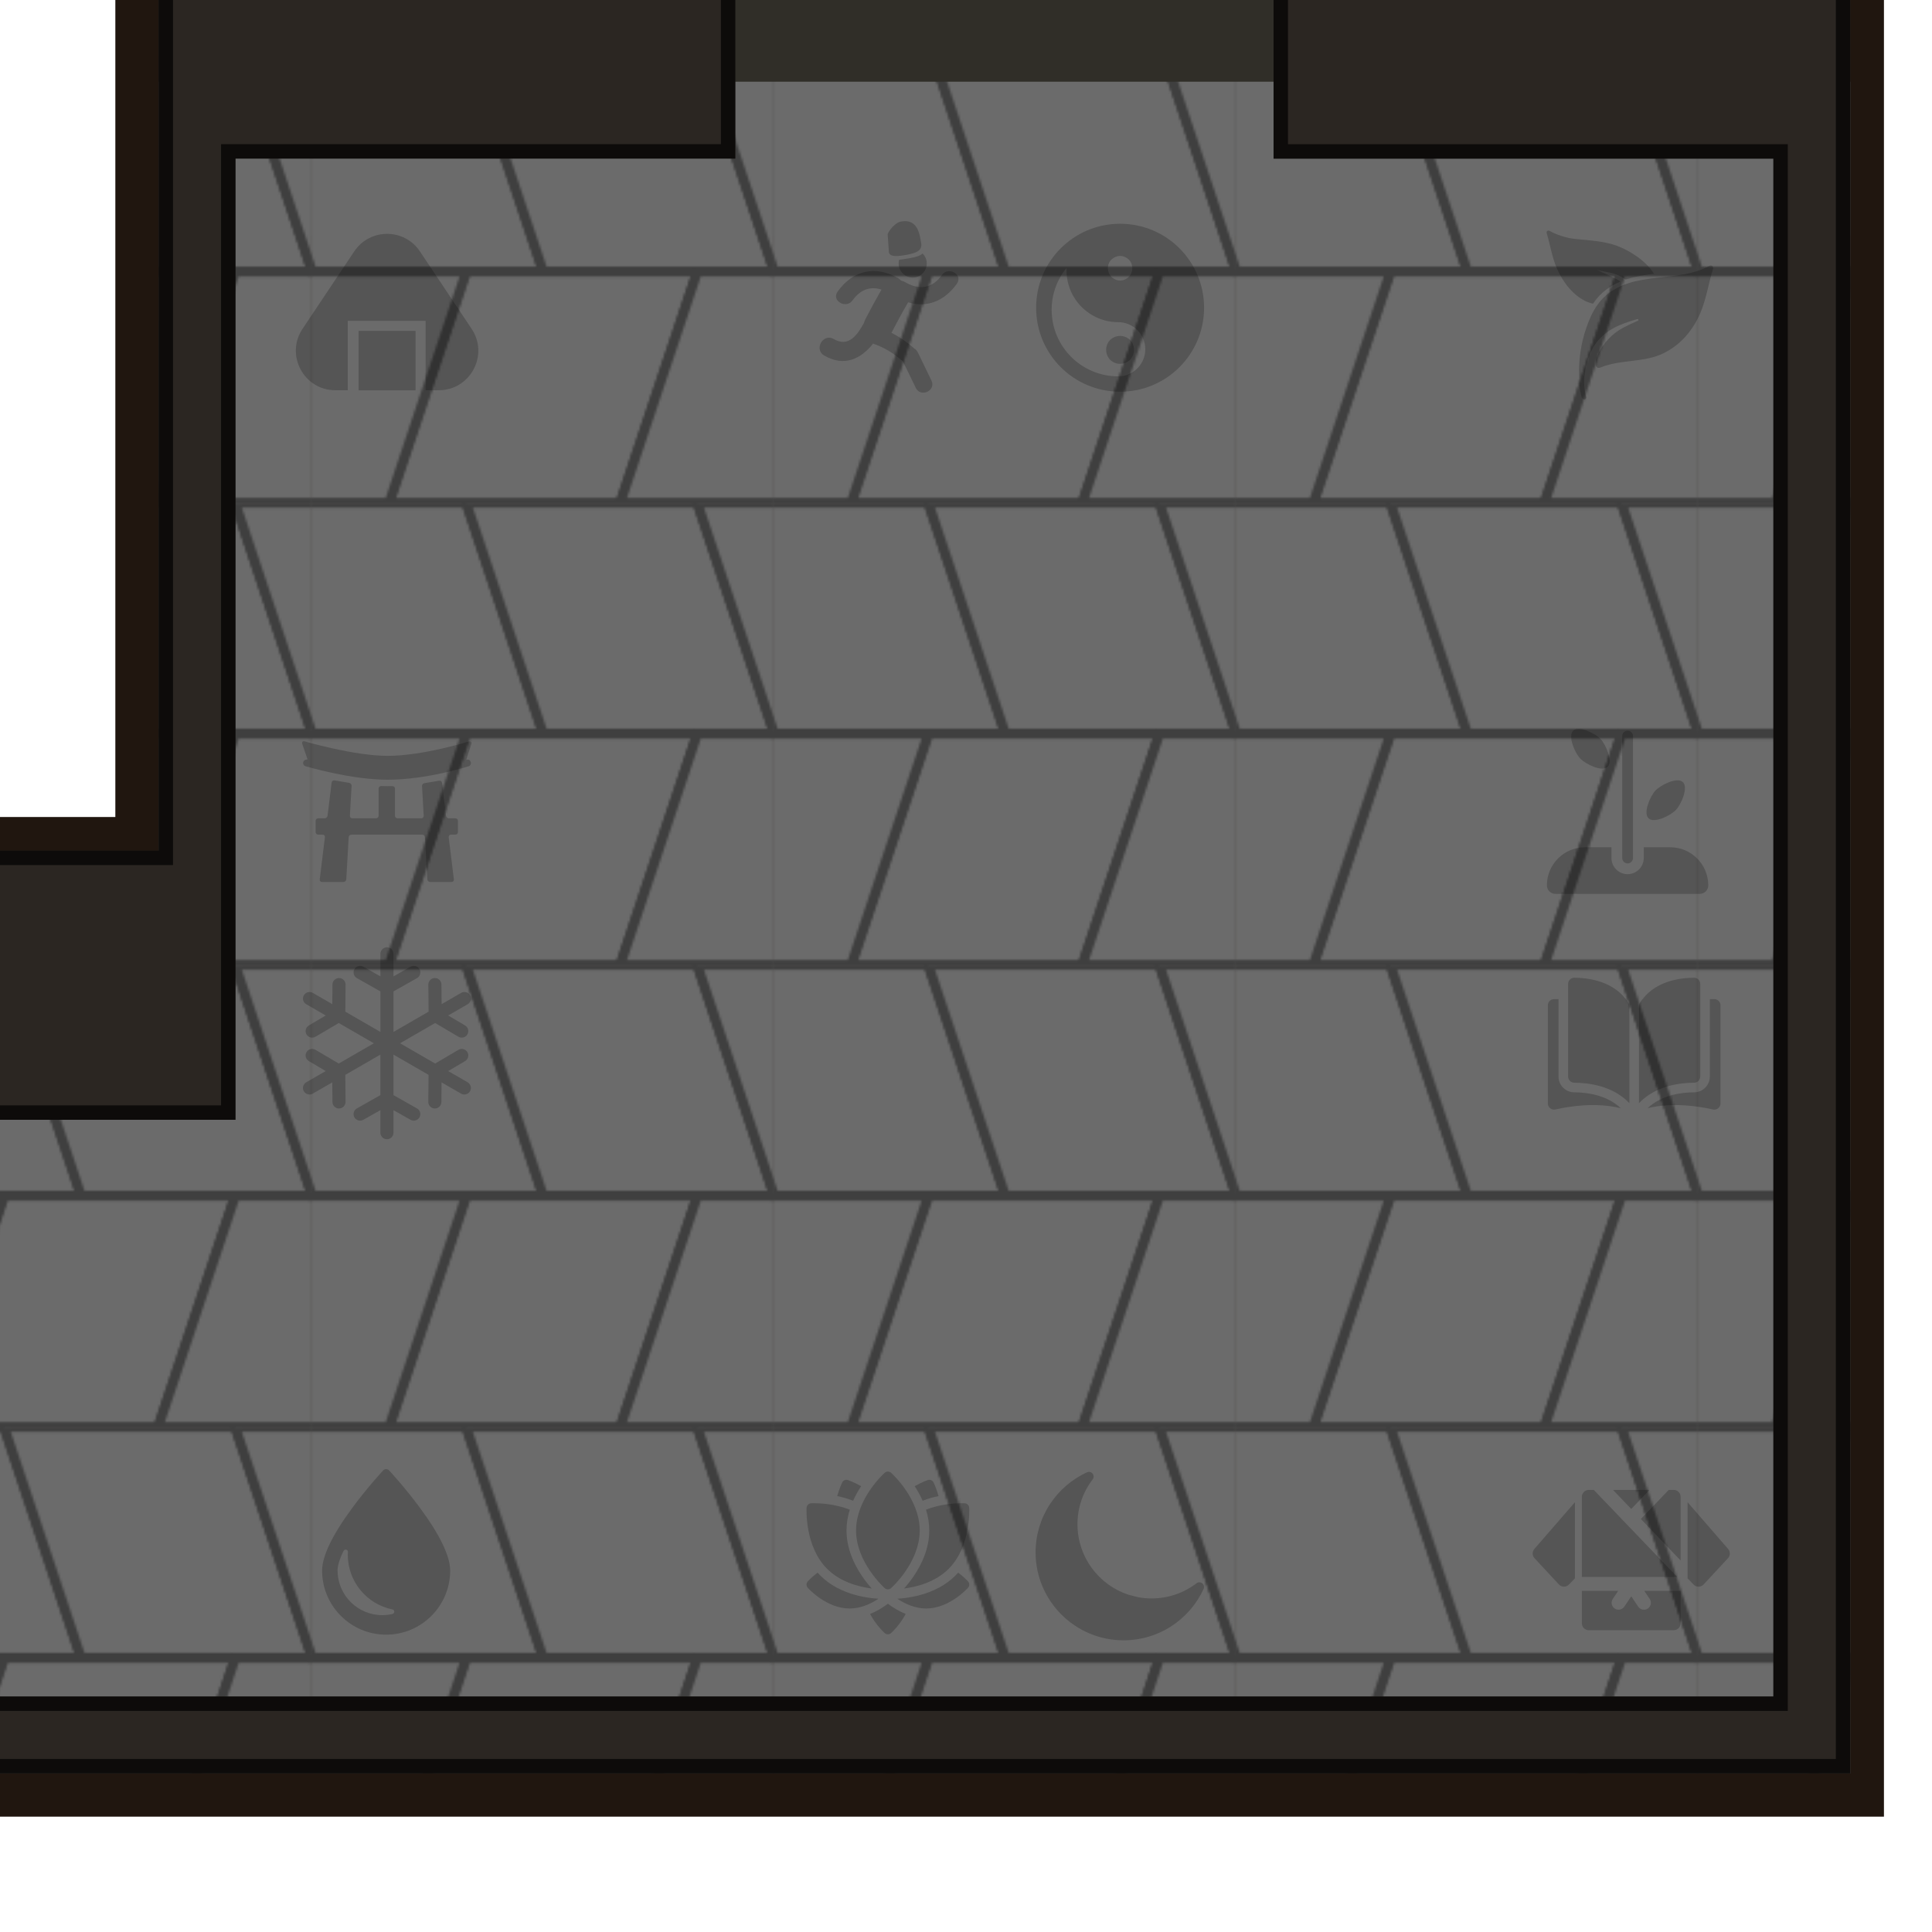 <?xml version="1.0" encoding="UTF-8" standalone="no"?>
<svg
   xmlns:dc="http://purl.org/dc/elements/1.1/"
   xmlns:cc="http://creativecommons.org/ns#"
   xmlns:rdf="http://www.w3.org/1999/02/22-rdf-syntax-ns#"
   xmlns:svg="http://www.w3.org/2000/svg"
   xmlns="http://www.w3.org/2000/svg"
   xmlns:xlink="http://www.w3.org/1999/xlink"
   xmlns:sodipodi="http://sodipodi.sourceforge.net/DTD/sodipodi-0.dtd"
   xmlns:inkscape="http://www.inkscape.org/namespaces/inkscape"
   width="804"
   height="804"
   viewBox="0 0 212.725 212.725"
   version="1.1"
   id="svg61"
   sodipodi:docname="map-bunker-chrys-compartment-floor-01b.svg"
   inkscape:version="0.92.2 (5c3e80d, 2017-08-06)">
  <sodipodi:namedview
     pagecolor="#ffffff"
     bordercolor="#666666"
     borderopacity="1"
     objecttolerance="10"
     gridtolerance="10"
     guidetolerance="10"
     inkscape:pageopacity="0"
     inkscape:pageshadow="2"
     inkscape:window-width="1920"
     inkscape:window-height="1017"
     id="namedview63"
     showgrid="true"
     inkscape:zoom="0.88749863"
     inkscape:cx="235.65419"
     inkscape:cy="451.4999"
     inkscape:window-x="1912"
     inkscape:window-y="-8"
     inkscape:window-maximized="1"
     inkscape:current-layer="svg61"
     inkscape:object-paths="true"
     inkscape:snap-intersection-paths="true"
     inkscape:snap-smooth-nodes="true"
     inkscape:snap-midpoints="true"
     fit-margin-top="2"
     fit-margin-left="2"
     fit-margin-right="2"
     fit-margin-bottom="2"
     inkscape:showpageshadow="false"
     inkscape:snap-nodes="true"
     inkscape:snap-others="true"
     showguides="false">
    <inkscape:grid
       type="xygrid"
       id="grid843"
       empspacing="8"
       spacingy="0.529"
       spacingx="0.529"
       originx="0"
       originy="0" />
  </sodipodi:namedview>
  <defs
     id="defs27">
    <pattern
       inkscape:collect="always"
       xlink:href="#pattern1829"
       id="pattern1835"
       patternTransform="matrix(0.187,-0.187,0.187,0.187,-245.533,-77.258)" />
    <pattern
       inkscape:collect="always"
       xlink:href="#pattern1825"
       id="pattern1829"
       patternTransform="matrix(0.707,-0.707,0.707,0.707,-928,-292)" />
    <pattern
       inkscape:collect="always"
       xlink:href="#pattern1657"
       id="pattern1825"
       patternTransform="matrix(0.187,-0.187,0.187,0.187,-245.533,-77.258)" />
    <clipPath
       id="f">
      <path
         d="m -45.534,209.35 29.33,16.933 v 33.867 l -29.33,16.933 -29.33,-16.933 v -33.867 z"
         id="path2"
         inkscape:connector-curvature="0"
         style="fill-opacity:0.506;stroke:#ffffff;stroke-width:2.117;stroke-opacity:0.502" />
    </clipPath>
    <clipPath
       id="e">
      <path
         d="m -22.25,168.075 v -9.525 h -46.568 v 9.525 z"
         clip-path="url(#clipPath6865)"
         id="path5"
         inkscape:connector-curvature="0"
         style="fill:#a3977d;stroke-width:2.081" />
    </clipPath>
    <clipPath
       id="d">
      <path
         clip-path="url(#clipPath6865)"
         d="m 402.14,158.55 h 9.526 v -42.334 h -9.525 z"
         id="path8"
         inkscape:connector-curvature="0"
         style="fill:#a3977d;stroke-width:1.984" />
    </clipPath>
    <filter
       id="b"
       x="-0.023"
       width="1.047"
       y="-0.025"
       height="1.049"
       style="color-interpolation-filters:sRGB">
      <feGaussianBlur
         stdDeviation="1.651"
         id="feGaussianBlur11" />
    </filter>
    <pattern
       xlink:href="#a"
       id="c"
       patternTransform="matrix(0.066,0,0,0.066,465.666,46.567)" />
    <pattern
       patternUnits="userSpaceOnUse"
       width="128"
       height="128"
       patternTransform="matrix(.265 0 0 .265 0 -38.1)"
       id="a">
      <path
         fill="none"
         stroke-width="3.78"
         d="M0 0h128v128H0z"
         id="path15" />
      <path
         fill="none"
         stroke-width="3.78"
         d="M0 0h128v128H0z"
         id="path17" />
      <path
         d="M0 0h128v128H0z"
         fill="#2e2d2a"
         stroke-width="15.118"
         stroke-miterlimit="10"
         id="path19" />
      <path
         d="M60 128V68H0v-8h60V0h8v60h60v8H68v60z"
         fill="#6f6f6f"
         fill-opacity=".303"
         stroke-width="1.414"
         id="path21" />
    </pattern>
    <clipPath
       id="c-2">
      <path
         style="fill:#a3977d;stroke-width:5.144"
         inkscape:connector-curvature="0"
         d="m -70.934,202.47 h 50.8 v -60.854 h -8.467 v 48.155 l -4.233,4.233 h -25.4 l -4.234,-4.233 v -48.155 h -8.466 z"
         id="path8-6" />
    </clipPath>
    <clipPath
       id="g-9">
      <path
         d="m -22.25,168.075 v -9.525 h -46.568 v 9.525 z"
         clip-path="url(#clipPath6865)"
         id="path5-4"
         inkscape:connector-curvature="0"
         style="fill:#a3977d;stroke-width:2.081" />
    </clipPath>
    <clipPath
       id="clipPath1171">
      <path
         d="m -22.25,168.075 v -9.525 h -46.568 v 9.525 z"
         clip-path="url(#clipPath6865)"
         id="path1169"
         inkscape:connector-curvature="0"
         style="fill:#a3977d;stroke-width:2.081" />
    </clipPath>
    <clipPath
       id="clipPath1175">
      <path
         d="m -22.25,168.075 v -9.525 h -46.568 v 9.525 z"
         clip-path="url(#clipPath6865)"
         id="path1173"
         inkscape:connector-curvature="0"
         style="fill:#a3977d;stroke-width:2.081" />
    </clipPath>
    <clipPath
       id="clipPath1179">
      <path
         d="m -22.25,168.075 v -9.525 h -46.568 v 9.525 z"
         clip-path="url(#clipPath6865)"
         id="path1177"
         inkscape:connector-curvature="0"
         style="fill:#a3977d;stroke-width:2.081" />
    </clipPath>
    <clipPath
       id="clipPath1183">
      <path
         d="m -22.25,168.075 v -9.525 h -46.568 v 9.525 z"
         clip-path="url(#clipPath6865)"
         id="path1181"
         inkscape:connector-curvature="0"
         style="fill:#a3977d;stroke-width:2.081" />
    </clipPath>
    <clipPath
       id="clipPath1187">
      <path
         d="m -22.25,168.075 v -9.525 h -46.568 v 9.525 z"
         clip-path="url(#clipPath6865)"
         id="path1185"
         inkscape:connector-curvature="0"
         style="fill:#a3977d;stroke-width:2.081" />
    </clipPath>
    <clipPath
       clipPathUnits="userSpaceOnUse"
       id="clipPath3056">
      <path
         style="fill:#743500;fill-opacity:1;stroke:none;stroke-width:1.497;stroke-linecap:round;stroke-linejoin:miter;stroke-miterlimit:4;stroke-dasharray:none;stroke-opacity:1"
         d="m -16.933,160.867 h -29.633 v -16.933 l 27.517,-1e-5 c 1.058,0 2.117,1.058 2.117,2.117 z"
         id="path3058"
         inkscape:connector-curvature="0"
         sodipodi:nodetypes="cccccc" />
    </clipPath>
    <clipPath
       clipPathUnits="userSpaceOnUse"
       id="clipPath848">
      <path
         style="fill:#743500;fill-opacity:1;stroke:none;stroke-width:1.497;stroke-linecap:round;stroke-linejoin:miter;stroke-miterlimit:4;stroke-dasharray:none;stroke-opacity:1"
         d="m -16.933,160.867 h -29.633 v -16.933 l 27.517,-1e-5 c 1.058,0 2.117,1.058 2.117,2.117 z"
         id="path846"
         inkscape:connector-curvature="0"
         sodipodi:nodetypes="cccccc" />
    </clipPath>
    <pattern
       patternUnits="userSpaceOnUse"
       width="64"
       height="64"
       patternTransform="matrix(0.265,0,0,0.265,-110.067,143.933)"
       id="pattern3032">
      <rect
         y="0"
         x="0"
         height="64"
         width="64"
         id="rect2240-1"
         style="fill:#4d2d13;fill-opacity:1;stroke:none;stroke-width:4;stroke-linecap:round;stroke-linejoin:miter;stroke-miterlimit:4;stroke-dasharray:none;stroke-opacity:1" />
      <circle
         r="9.057"
         cy="32"
         cx="32"
         id="path2238-8"
         style="fill:#743500;fill-opacity:1;stroke:#191919;stroke-width:4;stroke-linecap:round;stroke-linejoin:miter;stroke-miterlimit:4;stroke-dasharray:none;stroke-opacity:1" />
    </pattern>
    <clipPath
       clipPathUnits="userSpaceOnUse"
       id="clipPath1607">
      <path
         sodipodi:nodetypes="ccccccccc"
         inkscape:connector-curvature="0"
         id="path1609"
         d="m 71.967,-2.2842696e-4 c 2.117,0 4.233,2.117 4.233,4.233 l -5e-6,19.05 c 0,1.058 -1.058,2.117 -2.117,2.117 H 2.117 C 1.058,25.4 0,24.341 0,23.283 L 2.6601041e-7,4.233 C 2.6601041e-7,2.116 2.117,-2.2842696e-4 4.233,-2.2842696e-4 Z"
         clip-path="none"
         style="fill:#27282b;fill-opacity:1;stroke:none;stroke-width:3.573;stroke-linecap:round;stroke-linejoin:miter;stroke-miterlimit:4;stroke-dasharray:none;stroke-opacity:1" />
    </clipPath>
    <clipPath
       clipPathUnits="userSpaceOnUse"
       id="clipPath3081">
      <path
         style="fill:#92939b;fill-opacity:1;stroke:none;stroke-width:2;stroke-linecap:round;stroke-linejoin:miter;stroke-miterlimit:4;stroke-dasharray:none;stroke-opacity:1"
         d="m 218.017,16.933 h 1.058 c 1.058,0 1.058,1.058 1.058,1.058 v 65.617 c 0,0 0,1.058 -1.058,1.058 h -1.058 c -1.058,0 -1.058,-1.058 -1.058,-1.058 V 17.992 c 0,0 0,-1.058 1.058,-1.058 z"
         id="path3083"
         inkscape:connector-curvature="0"
         sodipodi:nodetypes="ccccccccc" />
    </clipPath>
    <clipPath
       clipPathUnits="userSpaceOnUse"
       id="clipPath2663">
      <rect
         style="fill:#0065b7;fill-opacity:1;stroke:none;stroke-width:6.632;stroke-linecap:round;stroke-linejoin:miter;stroke-miterlimit:4;stroke-dasharray:none;stroke-opacity:1"
         id="rect2665"
         width="12.7"
         height="21.167"
         x="2.116"
         y="5.292"
         rx="1.058"
         ry="1.058" />
    </clipPath>
    <clipPath
       clipPathUnits="userSpaceOnUse"
       id="clipPath2622">
      <rect
         style="fill:#003764;fill-opacity:1;stroke-width:4.017"
         id="rect2624"
         ry="2.54"
         rx="2.54"
         y="3.175"
         x="1.9834799e-007"
         height="25.401"
         width="57.15" />
    </clipPath>
    <clipPath
       id="a-0">
      <rect
         style="fill:#6f6655;stroke-width:1.728"
         ry="2.117"
         rx="2.117"
         y="264.984"
         x="6.35"
         height="10.583"
         width="25.4"
         id="rect2" />
    </clipPath>
    <clipPath
       id="a-4">
      <path
         style="fill:#ffffff;stroke-width:12.144"
         inkscape:connector-curvature="0"
         d="m 32.808,274.775 h 16.933 v 8.467 H 32.808 Z"
         id="path2-6" />
    </clipPath>
    <clipPath
       id="b-4">
      <path
         style="fill:#424242;stroke-width:3.772"
         inkscape:connector-curvature="0"
         d="m 16.933,264.192 c 4.586,0 12.7,2.116 12.7,5.291 v 3.175 c 0,1.059 -0.944,2.117 -2.116,2.117 H 6.35 c -1.17,-0.073 -2.117,-1.058 -2.117,-2.117 v -3.175 c 0,-3.175 8.114,-5.291 12.7,-5.291 z"
         id="path11" />
    </clipPath>
    <clipPath
       id="c-8">
      <path
         style="fill:#939393;stroke-width:2.96"
         inkscape:connector-curvature="0"
         d="m 52.917,283.242 c 0,5.261 -3.83,12.166 -8.625,12.166 -4.795,0 -8.625,-6.905 -8.625,-12.166 0,-5.262 3.861,-9.518 8.625,-9.518 4.763,0 8.625,4.256 8.625,9.518 z"
         id="path5-2" />
    </clipPath>
    <clipPath
       id="d-0">
      <path
         style="fill:#939393;stroke-width:2.96"
         inkscape:connector-curvature="0"
         d="m 61.383,253.608 c 0,5.262 -3.83,12.167 -8.625,12.167 -4.794,0 -8.624,-6.905 -8.624,-12.167 0,-5.261 3.861,-9.517 8.624,-9.517 4.764,0 8.625,4.256 8.625,9.517 z"
         id="path8-2" />
    </clipPath>
    <clipPath
       id="c-26">
      <path
         style="fill:#8e8380;stroke-width:3.086"
         inkscape:connector-curvature="0"
         d="m -10.503,154.7 h 7.409 l 2.116,2.117 V 180.1 c 0,2.117 -2.116,4.234 -4.233,4.234 h -5.292 z"
         clip-path="url(#a)"
         id="path5-9" />
    </clipPath>
    <clipPath
       id="d-3">
      <path
         style="fill:#756b68;stroke-width:2.117"
         inkscape:connector-curvature="0"
         clip-path="url(#b)"
         d="m -0.998,158.934 h 50.8 c 2.116,0 4.233,2.116 4.233,4.233 v 2.117 H -5.21 v -2.117 c 0,-2.117 2.096,-4.233 4.213,-4.233 z"
         id="path20-6" />
    </clipPath>
    <clipPath
       id="e-8">
      <path
         style="fill:#ada5a3;stroke-width:2.117"
         inkscape:connector-curvature="0"
         d="m 49.802,175.867 h -50.8 c -2.117,0 -4.234,-2.117 -4.234,-4.233 v -2.117 h 59.267 v 2.117 c 0,2.116 -2.117,4.233 -4.233,4.233 z"
         id="path17-5" />
    </clipPath>
    <clipPath
       id="f-3">
      <path
         style="fill:#8e8380;stroke-width:1.207"
         inkscape:connector-curvature="0"
         d="m 54.056,170.84 v -6.88 H -5.211 v 6.88 z"
         id="path14" />
    </clipPath>
    <clipPath
       id="g">
      <circle
         style="fill:#8e8380;stroke-width:0.873"
         r="2.117"
         cy="-1.139"
         cx="152.584"
         id="ellipse8" />
    </clipPath>
    <clipPath
       clipPathUnits="userSpaceOnUse"
       id="clipPath2135-42">
      <path
         style="fill:#1b1e25;stroke-width:2.226"
         d="M 101.6,-0.002 V 67.733 h 59.266 l 10e-4,262.467 H 114.302 v 33.864 l 46.565,0.003 5.3e-4,143.933 H 8.467 v 0 l 3.31e-5,-143.931 46.567,-0.003 V 330.2 H 8.453 L 8.465,67.733 H 67.732 V -1.85e-4 H 59.267 V 59.267 H 0 L -4.6699999e-5,516.467 H 169.334 l -0.002,-457.199 -59.265,-0.003 V -0.002 Z"
         id="path2137-3"
         inkscape:connector-curvature="0"
         sodipodi:nodetypes="cccccccccccccccccccccccccc" />
    </clipPath>
    <clipPath
       id="g-9-9">
      <path
         d="m -22.25,168.075 v -9.525 h -46.568 v 9.525 z"
         clip-path="url(#clipPath6865)"
         id="path5-4-2"
         inkscape:connector-curvature="0"
         style="fill:#a3977d;stroke-width:2.081" />
    </clipPath>
    <clipPath
       id="clipPath1222">
      <path
         d="m -22.25,168.075 v -9.525 h -46.568 v 9.525 z"
         clip-path="url(#clipPath6865)"
         id="path1220"
         inkscape:connector-curvature="0"
         style="fill:#a3977d;stroke-width:2.081" />
    </clipPath>
    <clipPath
       id="clipPath1226">
      <path
         d="m -22.25,168.075 v -9.525 h -46.568 v 9.525 z"
         clip-path="url(#clipPath6865)"
         id="path1224"
         inkscape:connector-curvature="0"
         style="fill:#a3977d;stroke-width:2.081" />
    </clipPath>
    <clipPath
       id="clipPath1230">
      <path
         d="m -22.25,168.075 v -9.525 h -46.568 v 9.525 z"
         clip-path="url(#clipPath6865)"
         id="path1228"
         inkscape:connector-curvature="0"
         style="fill:#a3977d;stroke-width:2.081" />
    </clipPath>
    <clipPath
       id="clipPath1234">
      <path
         d="m -22.25,168.075 v -9.525 h -46.568 v 9.525 z"
         clip-path="url(#clipPath6865)"
         id="path1232"
         inkscape:connector-curvature="0"
         style="fill:#a3977d;stroke-width:2.081" />
    </clipPath>
    <clipPath
       id="clipPath1238">
      <path
         d="m -22.25,168.075 v -9.525 h -46.568 v 9.525 z"
         clip-path="url(#clipPath6865)"
         id="path1236"
         inkscape:connector-curvature="0"
         style="fill:#a3977d;stroke-width:2.081" />
    </clipPath>
    <clipPath
       clipPathUnits="userSpaceOnUse"
       id="clipPath1311">
      <path
         id="path1313"
         d="M 8.467,347.133 H 50.8 v -60.854 h -8.467 v 48.155 l -3.598,4.233 H 20.532 l -3.599,-4.233 V 286.279 H 8.467 Z"
         inkscape:connector-curvature="0"
         style="fill:#a3977d;stroke-width:4.743"
         sodipodi:nodetypes="ccccccccccc" />
    </clipPath>
    <clipPath
       id="g-9-9-1">
      <path
         d="m -22.25,168.075 v -9.525 h -46.568 v 9.525 z"
         clip-path="url(#clipPath6865)"
         id="path5-4-2-4"
         inkscape:connector-curvature="0"
         style="fill:#a3977d;stroke-width:2.081" />
    </clipPath>
    <clipPath
       id="clipPath1028">
      <path
         d="m -22.25,168.075 v -9.525 h -46.568 v 9.525 z"
         clip-path="url(#clipPath6865)"
         id="path1026"
         inkscape:connector-curvature="0"
         style="fill:#a3977d;stroke-width:2.081" />
    </clipPath>
    <clipPath
       id="clipPath1032">
      <path
         d="m -22.25,168.075 v -9.525 h -46.568 v 9.525 z"
         clip-path="url(#clipPath6865)"
         id="path1030"
         inkscape:connector-curvature="0"
         style="fill:#a3977d;stroke-width:2.081" />
    </clipPath>
    <clipPath
       id="clipPath1036">
      <path
         d="m -22.25,168.075 v -9.525 h -46.568 v 9.525 z"
         clip-path="url(#clipPath6865)"
         id="path1034"
         inkscape:connector-curvature="0"
         style="fill:#a3977d;stroke-width:2.081" />
    </clipPath>
    <clipPath
       id="clipPath1040">
      <path
         d="m -22.25,168.075 v -9.525 h -46.568 v 9.525 z"
         clip-path="url(#clipPath6865)"
         id="path1038"
         inkscape:connector-curvature="0"
         style="fill:#a3977d;stroke-width:2.081" />
    </clipPath>
    <clipPath
       id="clipPath1044">
      <path
         d="m -22.25,168.075 v -9.525 h -46.568 v 9.525 z"
         clip-path="url(#clipPath6865)"
         id="path1042"
         inkscape:connector-curvature="0"
         style="fill:#a3977d;stroke-width:2.081" />
    </clipPath>
    <clipPath
       id="clipPath1048">
      <path
         d="m -22.25,168.075 v -9.525 h -46.568 v 9.525 z"
         clip-path="url(#clipPath6865)"
         id="path1046"
         inkscape:connector-curvature="0"
         style="fill:#a3977d;stroke-width:2.081" />
    </clipPath>
    <pattern
       xlink:href="#b-6"
       id="q"
       patternTransform="matrix(0.198,-0.198,0.198,0.198,21.167,277.283)" />
    <pattern
       patternUnits="userSpaceOnUse"
       width="64"
       height="64"
       patternTransform="translate(-20.134 336.35) scale(.265)"
       id="b-6">
      <path
         d="M0 0h64v64H0z"
         fill="#8b6539"
         stroke-width=".516"
         id="path67" />
      <path
         fill="none"
         stroke-width="3.78"
         d="M0 0h64v64H0z"
         id="path69" />
      <path
         fill="none"
         stroke-width="3.78"
         d="M0 0h64v64H0z"
         id="path71" />
      <path
         fill="none"
         stroke-width="1.89"
         d="M0 0h64v64H0z"
         id="path73" />
      <path
         d="M32 0h32v32H32zM0 32h32v32H0z"
         fill="#a47743"
         stroke-width=".258"
         id="path75" />
    </pattern>
    <pattern
       patternTransform="matrix(0.265,0,0,0.265,34.394,207.962)"
       id="pattern2095"
       xlink:href="#pattern2006"
       inkscape:collect="always" />
    <pattern
       patternUnits="userSpaceOnUse"
       width="192"
       height="192"
       patternTransform="matrix(0.265,0,0,0.265,-203.2,287.867)"
       id="pattern2006">
      <g
         clip-path="url(#clipPath2002)"
         id="g2000"
         transform="matrix(3.78,0,0,3.78,768.001,-1088)">
        <path
           style="fill:#6b6b6b;fill-opacity:1;stroke:#3f3f3f;stroke-width:1.058;stroke-linecap:butt;stroke-linejoin:miter;stroke-miterlimit:4;stroke-dasharray:none;stroke-opacity:1"
           d="m -211.667,287.867 8.467,25.4 h 8.467 16.933 l -8.467,-25.4 h -8.467 z"
           id="path1733"
           inkscape:connector-curvature="0" />
        <path
           inkscape:connector-curvature="0"
           id="path1982"
           d="m -186.267,287.867 8.467,25.4 h 8.467 16.933 l -8.467,-25.4 h -8.467 z"
           style="fill:#6b6b6b;fill-opacity:1;stroke:#3f3f3f;stroke-width:1.058;stroke-linecap:butt;stroke-linejoin:miter;stroke-miterlimit:4;stroke-dasharray:none;stroke-opacity:1" />
        <path
           style="fill:#6b6b6b;fill-opacity:1;stroke:#3f3f3f;stroke-width:1.058;stroke-linecap:butt;stroke-linejoin:miter;stroke-miterlimit:4;stroke-dasharray:none;stroke-opacity:1"
           d="m -194.734,338.667 8.467,-25.4 h 8.467 16.933 l -8.467,25.4 h -8.467 z"
           id="path1984"
           inkscape:connector-curvature="0" />
        <path
           inkscape:connector-curvature="0"
           id="path1986"
           d="m -220.134,338.667 8.467,-25.4 h 8.467 16.933 l -8.467,25.4 h -8.467 z"
           style="fill:#6b6b6b;fill-opacity:1;stroke:#3f3f3f;stroke-width:1.058;stroke-linecap:butt;stroke-linejoin:miter;stroke-miterlimit:4;stroke-dasharray:none;stroke-opacity:1" />
        <path
           inkscape:connector-curvature="0"
           id="path1988"
           d="m -169.334,338.667 8.467,-25.4 h 8.467 16.933 l -8.467,25.4 h -8.467 z"
           style="fill:#6b6b6b;fill-opacity:1;stroke:#3f3f3f;stroke-width:1.058;stroke-linecap:butt;stroke-linejoin:miter;stroke-miterlimit:4;stroke-dasharray:none;stroke-opacity:1" />
        <path
           style="fill:#6b6b6b;fill-opacity:1;stroke:#3f3f3f;stroke-width:1.058;stroke-linecap:butt;stroke-linejoin:miter;stroke-miterlimit:4;stroke-dasharray:none;stroke-opacity:1"
           d="m -160.867,287.867 8.467,25.4 h 8.467 16.933 l -8.467,-25.4 h -8.467 z"
           id="path1990"
           inkscape:connector-curvature="0" />
      </g>
    </pattern>
    <clipPath
       clipPathUnits="userSpaceOnUse"
       id="clipPath2002">
      <rect
         style="fill:#373737;fill-opacity:1;stroke:none;stroke-width:1.058;stroke-linecap:butt;stroke-linejoin:miter;stroke-miterlimit:4;stroke-dasharray:none;stroke-opacity:1"
         id="rect2004"
         width="50.8"
         height="50.8"
         x="-203.2"
         y="287.867" />
    </clipPath>
    <clipPath
       clipPathUnits="userSpaceOnUse"
       id="clipPath2290">
      <path
         sodipodi:nodetypes="cccccccccccccccccccccccccccccccccccccc"
         inkscape:connector-curvature="0"
         id="path2292"
         d="M 0,-1.3308597e-4 -0.002,194.735 H 245.533 V 152.4 l 237.064,3e-5 v -321.733 h -76.2 v 8.467 h 67.733 v 101.6 h -55.033 v 33.867 h 55.033 V 143.934 H 220.131 l -1e-5,42.334 -211.667,0.002 L 8.465,0.001 Z M 220.131,110.067 h 84.667 V -25.4 h 55.033 V -59.266 H 304.798 V -160.866 h 67.733 v -8.467 H 296.331 v 270.933 l -50.798,-3e-5 V 50.801 L 42.331,50.8 V 8.9991822e-4 H 33.864 V 67.735 l 186.267,-5.29e-4 z"
         style="fill:#2b2622;fill-opacity:1;stroke-width:2.226" />
    </clipPath>
    <clipPath
       clipPathUnits="userSpaceOnUse"
       id="clipPath2131">
      <path
         style="fill:#2b2622;fill-opacity:1;stroke-width:2.226"
         d="M 0.003,-0.004 -4.39999e-4,194.731 H 228.6 v -42.334 l 253.999,5e-5 0.003,-364.067 h -76.199 v 8.467 h 67.733 l -0.003,143.934 H 419.1 v 33.867 h 55.033 V 143.93 H 220.134 l -1e-5,42.334 -211.667,0.003 V -0.002 Z m 220.131,110.067 h 84.667 v -135.467 h 55.033 v -33.867 h -55.033 l 0.003,-143.934 h 67.733 v -8.467 h -76.2 l -0.003,262.47 -254,-0.004 V -0.003 h -8.467 V 67.731 L 220.133,67.731 Z"
         id="path2133"
         inkscape:connector-curvature="0"
         sodipodi:nodetypes="cccccccccccccccccccccccccccccccccccc" />
    </clipPath>
    <clipPath
       clipPathUnits="userSpaceOnUse"
       id="clipPath931-6-3">
      <path
         sodipodi:type="star"
         style="fill:#292929;fill-opacity:1;stroke:none;stroke-width:16;stroke-linecap:butt;stroke-linejoin:miter;stroke-miterlimit:4;stroke-dasharray:none;stroke-opacity:1"
         id="path933-3-9"
         sodipodi:sides="5"
         sodipodi:cx="-99.74794"
         sodipodi:cy="76.387894"
         sodipodi:r1="129.72775"
         sodipodi:r2="104.95196"
         sodipodi:arg1="-1.5707963"
         sodipodi:arg2="-0.9424778"
         inkscape:flatsided="true"
         inkscape:rounded="0"
         inkscape:randomized="0"
         d="M -99.748,-53.34 23.63,36.3 -23.496,181.34 -176,181.34 -223.126,36.3 Z"
         inkscape:transform-center-y="-12.387897" />
    </clipPath>
    <clipPath
       clipPathUnits="userSpaceOnUse"
       id="clipPath931-6-3-5">
      <path
         sodipodi:type="star"
         style="fill:#292929;fill-opacity:1;stroke:none;stroke-width:16;stroke-linecap:butt;stroke-linejoin:miter;stroke-miterlimit:4;stroke-dasharray:none;stroke-opacity:1"
         id="path933-3-9-1"
         sodipodi:sides="5"
         sodipodi:cx="-99.74794"
         sodipodi:cy="76.387894"
         sodipodi:r1="129.72775"
         sodipodi:r2="104.95196"
         sodipodi:arg1="-1.5707963"
         sodipodi:arg2="-0.9424778"
         inkscape:flatsided="true"
         inkscape:rounded="0"
         inkscape:randomized="0"
         d="M -99.748,-53.34 23.63,36.3 -23.496,181.34 -176,181.34 -223.126,36.3 Z"
         inkscape:transform-center-y="-12.387897" />
    </clipPath>
    <clipPath
       id="c-7">
      <circle
         cx="19.05"
         cy="302.556"
         r="3.969"
         id="circle5"
         style="fill:#e30000;stroke-width:3.175" />
    </clipPath>
    <clipPath
       id="d-34">
      <circle
         cx="19.05"
         cy="302.556"
         r="3.969"
         id="circle2"
         style="fill:#e30000;stroke-width:3.175" />
    </clipPath>
    <clipPath
       id="clipPath857">
      <circle
         cx="19.05"
         cy="302.556"
         r="3.969"
         id="circle855"
         style="fill:#e30000;stroke-width:3.175" />
    </clipPath>
    <clipPath
       id="clipPath861">
      <circle
         cx="19.05"
         cy="302.556"
         r="3.969"
         id="circle859"
         style="fill:#e30000;stroke-width:3.175" />
    </clipPath>
    <clipPath
       clipPathUnits="userSpaceOnUse"
       id="clipPath895">
      <rect
         id="rect897"
         width="50.8"
         height="13.759"
         y="-24.871"
         rx="0"
         x="-8.5106381e-005"
         style="fill:#585858;stroke-width:1.433" />
    </clipPath>
    <clipPath
       clipPathUnits="userSpaceOnUse"
       id="clipPath901">
      <rect
         id="rect903"
         x="0.001"
         width="50.799"
         height="12.7"
         y="-1.3913973e-006"
         rx="0"
         style="fill:#393939;stroke-width:1.376" />
    </clipPath>
    <clipPath
       clipPathUnits="userSpaceOnUse"
       id="clipPath896">
      <path
         style="fill:#3a3a3a;fill-opacity:1;stroke-width:2.117;stroke-opacity:0.706"
         inkscape:connector-curvature="0"
         id="path898"
         d="M -4.715e-4,173.567 16.933,156.634 H 169.333 l 16.934,16.933 h -63.5 v -3.175 c 0,-3.175 -2.117,-5.292 -4.233,-5.292 H 67.733 c -2.117,0 -4.233,2.117 -4.233,5.292 v 3.175 z"
         sodipodi:nodetypes="ccccccccccc" />
    </clipPath>
    <clipPath
       clipPathUnits="userSpaceOnUse"
       id="clipPath902">
      <path
         sodipodi:nodetypes="ccccccccccc"
         d="M 245.534,1.8340539e-4 228.6,16.933 H 76.2 L 59.266,-4.7659537e-4 H 122.766 V 3.175 c 0,3.175 2.117,5.292 4.233,5.292 h 50.801 c 2.117,0 4.233,-2.117 4.233,-5.292 V -4.7659537e-4 Z"
         id="path904"
         inkscape:connector-curvature="0"
         style="fill:#3a3a3a;fill-opacity:1;stroke-width:2.117;stroke-opacity:0.706" />
    </clipPath>
    <clipPath
       id="c-75">
      <path
         style="fill:#8e8380;stroke-width:3.086"
         inkscape:connector-curvature="0"
         d="m -10.503,154.7 h 7.409 l 2.116,2.117 V 180.1 c 0,2.117 -2.116,4.234 -4.233,4.234 h -5.292 z"
         clip-path="url(#a)"
         id="path5-7" />
    </clipPath>
    <clipPath
       id="d-1">
      <path
         style="fill:#756b68;stroke-width:2.117"
         inkscape:connector-curvature="0"
         clip-path="url(#b)"
         d="m -0.998,158.934 h 50.8 c 2.116,0 4.233,2.116 4.233,4.233 v 2.117 H -5.21 v -2.117 c 0,-2.117 2.096,-4.233 4.213,-4.233 z"
         id="path20" />
    </clipPath>
    <clipPath
       id="e-4">
      <path
         style="fill:#ada5a3;stroke-width:2.117"
         inkscape:connector-curvature="0"
         d="m 49.802,175.867 h -50.8 c -2.117,0 -4.234,-2.117 -4.234,-4.233 v -2.117 h 59.267 v 2.117 c 0,2.116 -2.117,4.233 -4.233,4.233 z"
         id="path17-4" />
    </clipPath>
    <clipPath
       id="f-8">
      <path
         style="fill:#8e8380;stroke-width:1.207"
         inkscape:connector-curvature="0"
         d="m 54.056,170.84 v -6.88 H -5.211 v 6.88 z"
         id="path14-0" />
    </clipPath>
    <clipPath
       id="g-6">
      <circle
         style="fill:#8e8380;stroke-width:0.873"
         r="2.117"
         cy="-1.139"
         cx="152.584"
         id="ellipse8-8" />
    </clipPath>
    <filter
       inkscape:collect="always"
       style="color-interpolation-filters:sRGB"
       id="filter1065"
       x="-0.009"
       width="1.018"
       y="-0.01"
       height="1.02">
      <feGaussianBlur
         inkscape:collect="always"
         stdDeviation="1.863"
         id="feGaussianBlur1067" />
    </filter>
    <pattern
       patternUnits="userSpaceOnUse"
       width="64"
       height="64"
       patternTransform="matrix(0.265,0,0,0.265,-33.867,67.734)"
       id="pattern1657">
      <rect
         id="rect1793"
         y="0"
         x="0"
         height="64"
         width="64"
         style="fill:none;stroke:none;stroke-width:3.78" />
      <rect
         id="rect1623"
         y="0"
         x="0"
         height="64"
         width="64"
         style="fill:none;stroke:none;stroke-width:3.78" />
      <rect
         id="rect1625"
         y="0"
         x="0"
         height="64"
         width="64"
         style="fill:none;stroke:none;stroke-width:3.78" />
      <rect
         id="rect1627"
         y="0"
         x="2.8835409e-005"
         height="64"
         width="64"
         style="fill:none;stroke:none;stroke-width:3.78" />
      <rect
         y="0"
         x="0"
         height="64"
         width="64"
         id="rect1629"
         style="fill:#322219;fill-opacity:1;stroke:none;stroke-width:11.314;stroke-miterlimit:4;stroke-dasharray:none;stroke-opacity:1" />
      <rect
         transform="rotate(90)"
         y="-30"
         x="14"
         height="30"
         width="2"
         id="rect1631"
         style="fill:#000000;fill-opacity:0.294;stroke:none;stroke-width:2.666;stroke-linecap:butt;stroke-linejoin:miter;stroke-miterlimit:10;stroke-dasharray:none;stroke-opacity:1;paint-order:normal" />
      <rect
         style="fill:#000000;fill-opacity:0.294;stroke:none;stroke-width:3.302;stroke-linecap:butt;stroke-linejoin:miter;stroke-miterlimit:10;stroke-dasharray:none;stroke-opacity:1;paint-order:normal"
         id="rect1633"
         width="2"
         height="46"
         x="30"
         y="0" />
      <rect
         style="fill:#000000;fill-opacity:0.294;stroke:none;stroke-width:1.822;stroke-linecap:butt;stroke-linejoin:miter;stroke-miterlimit:10;stroke-dasharray:none;stroke-opacity:1;paint-order:normal"
         id="rect1635"
         width="2"
         height="14"
         x="30"
         y="-14"
         transform="rotate(90)" />
      <rect
         y="16"
         x="14"
         height="48"
         width="2"
         id="rect1637"
         style="fill:#000000;fill-opacity:0.294;stroke:none;stroke-width:3.373;stroke-linecap:butt;stroke-linejoin:miter;stroke-miterlimit:10;stroke-dasharray:none;stroke-opacity:1;paint-order:normal" />
      <rect
         style="fill:#000000;fill-opacity:0.294;stroke:none;stroke-width:3.302;stroke-linecap:butt;stroke-linejoin:miter;stroke-miterlimit:10;stroke-dasharray:none;stroke-opacity:1;paint-order:normal"
         id="rect1639"
         width="2"
         height="46"
         x="46"
         y="-62"
         transform="rotate(90)" />
      <rect
         style="fill:#000000;fill-opacity:0.294;stroke:none;stroke-width:2.754;stroke-linecap:butt;stroke-linejoin:miter;stroke-miterlimit:10;stroke-dasharray:none;stroke-opacity:1;paint-order:normal"
         id="rect1641"
         width="2"
         height="32"
         x="30"
         y="-64"
         transform="rotate(90)" />
      <rect
         style="fill:#000000;fill-opacity:0.294;stroke:none;stroke-width:1.947;stroke-linecap:butt;stroke-linejoin:miter;stroke-miterlimit:10;stroke-dasharray:none;stroke-opacity:1;paint-order:normal"
         id="rect1643"
         width="2"
         height="16"
         x="14"
         y="-64"
         transform="rotate(90)" />
      <rect
         y="0"
         x="46"
         height="30"
         width="2"
         id="rect1645"
         style="fill:#000000;fill-opacity:0.294;stroke:none;stroke-width:2.666;stroke-linecap:butt;stroke-linejoin:miter;stroke-miterlimit:10;stroke-dasharray:none;stroke-opacity:1;paint-order:normal" />
      <rect
         style="fill:#000000;fill-opacity:0.294;stroke:none;stroke-width:1.947;stroke-linecap:butt;stroke-linejoin:miter;stroke-miterlimit:10;stroke-dasharray:none;stroke-opacity:1;paint-order:normal"
         id="rect1647"
         width="2"
         height="16"
         x="46"
         y="48" />
      <rect
         transform="rotate(90)"
         y="-46"
         x="62"
         height="30"
         width="2"
         id="rect1649"
         style="fill:#000000;fill-opacity:0.294;stroke:none;stroke-width:2.666;stroke-linecap:butt;stroke-linejoin:miter;stroke-miterlimit:10;stroke-dasharray:none;stroke-opacity:1;paint-order:normal" />
      <rect
         transform="rotate(90)"
         y="-14"
         x="62"
         height="14"
         width="2"
         id="rect1651"
         style="fill:#000000;fill-opacity:0.294;stroke:none;stroke-width:1.822;stroke-linecap:butt;stroke-linejoin:miter;stroke-miterlimit:10;stroke-dasharray:none;stroke-opacity:1;paint-order:normal" />
      <rect
         style="fill:#000000;fill-opacity:0.294;stroke:none;stroke-width:1.822;stroke-linecap:butt;stroke-linejoin:miter;stroke-miterlimit:10;stroke-dasharray:none;stroke-opacity:1;paint-order:normal"
         id="rect1653"
         width="2"
         height="14"
         x="62"
         y="0" />
      <rect
         y="32"
         x="62"
         height="32"
         width="2"
         id="rect1655"
         style="fill:#000000;fill-opacity:0.294;stroke:none;stroke-width:2.754;stroke-linecap:butt;stroke-linejoin:miter;stroke-miterlimit:10;stroke-dasharray:none;stroke-opacity:1;paint-order:normal" />
    </pattern>
    <clipPath
       clipPathUnits="userSpaceOnUse"
       id="clipPath1831">
      <rect
         style="fill:url(#pattern1835);fill-opacity:1;stroke:none;stroke-width:3.704;stroke-linecap:butt;stroke-linejoin:miter;stroke-miterlimit:4;stroke-dasharray:none;stroke-opacity:1"
         id="rect1833"
         width="59.267"
         height="59.267"
         x="-140.227"
         y="-131.738" />
    </clipPath>
    <clipPath
       clipPathUnits="userSpaceOnUse"
       id="clipPath1845">
      <rect
         style="fill:#000000;fill-opacity:0.439;stroke:none;stroke-width:3.175;stroke-linecap:butt;stroke-linejoin:miter;stroke-miterlimit:4;stroke-dasharray:none;stroke-opacity:1"
         id="rect1847"
         width="8.467"
         height="4.233"
         x="220.133"
         y="144.991"
         rx="0.529"
         ry="0.529" />
    </clipPath>
    <clipPath
       id="d-01">
      <circle
         cx="19.05"
         cy="302.556"
         r="3.969"
         id="circle11"
         style="fill:#e30000;stroke-width:3.175" />
    </clipPath>
    <clipPath
       id="clipPath861-8">
      <circle
         cx="19.05"
         cy="302.556"
         r="3.969"
         id="circle859-1"
         style="fill:#e30000;stroke-width:3.175" />
    </clipPath>
    <clipPath
       id="clipPath865">
      <circle
         cx="19.05"
         cy="302.556"
         r="3.969"
         id="circle863"
         style="fill:#e30000;stroke-width:3.175" />
    </clipPath>
    <clipPath
       id="clipPath869">
      <circle
         cx="19.05"
         cy="302.556"
         r="3.969"
         id="circle867"
         style="fill:#e30000;stroke-width:3.175" />
    </clipPath>
    <clipPath
       id="clipPath873">
      <circle
         cx="19.05"
         cy="302.556"
         r="3.969"
         id="circle871"
         style="fill:#e30000;stroke-width:3.175" />
    </clipPath>
    <clipPath
       id="clipPath877">
      <circle
         cx="19.05"
         cy="302.556"
         r="3.969"
         id="circle875"
         style="fill:#e30000;stroke-width:3.175" />
    </clipPath>
    <clipPath
       id="clipPath881">
      <circle
         cx="19.05"
         cy="302.556"
         r="3.969"
         id="circle879"
         style="fill:#e30000;stroke-width:3.175" />
    </clipPath>
    <clipPath
       id="clipPath885">
      <circle
         cx="19.05"
         cy="302.556"
         r="3.969"
         id="circle883"
         style="fill:#e30000;stroke-width:3.175" />
    </clipPath>
    <clipPath
       id="clipPath889">
      <circle
         cx="19.05"
         cy="302.556"
         r="3.969"
         id="circle887"
         style="fill:#e30000;stroke-width:3.175" />
    </clipPath>
    <clipPath
       id="clipPath893">
      <circle
         cx="19.05"
         cy="302.556"
         r="3.969"
         id="circle891"
         style="fill:#e30000;stroke-width:3.175" />
    </clipPath>
    <clipPath
       clipPathUnits="userSpaceOnUse"
       id="clipPath910">
      <rect
         id="rect912"
         width="25.4"
         height="16.933"
         y="-16.933"
         rx="0"
         x="-7.9296115e-005"
         style="fill:#393939;fill-opacity:1;stroke-width:1.124" />
    </clipPath>
    <clipPath
       clipPathUnits="userSpaceOnUse"
       id="clipPath1935">
      <path
         style="fill:#2b2622;fill-opacity:1;stroke-width:2.226"
         d="m -278.87,42.861 -0.003,194.735 237.067,0.004 v -42.334 l 245.533,-0.003 0.003,-364.067 h -76.2 v 8.467 h 67.733 l -0.003,143.934 h -55.033 v 33.867 h 55.033 V 186.795 H -58.739 l -1.1e-5,42.334 -211.667,0.003 V 42.863 Z M -58.739,152.928 H 0 V 123.296 H 25.928 V 17.461 H 80.961 V -16.405 H 25.928 l 0.003,-143.934 h 67.733 v -8.467 H 17.464 l -0.003,262.47 -254,-0.004 V 42.862 h -8.467 v 67.734 l 186.267,-5.3e-4 z"
         id="path1937"
         inkscape:connector-curvature="0"
         sodipodi:nodetypes="cccccccccccccccccccccccccccccccccccccc" />
    </clipPath>
  </defs>
  <path
     inkscape:connector-curvature="0"
     style="fill:#130902;fill-opacity:0.945;stroke-width:1.005;filter:url(#filter1065)"
     d="M -283.633,89.958 H 12.7 V -138.642 h 33.867 v -59.267 H 173.567 v 59.267 h 33.867 l 1e-5,338.666 H -38.1 v 42.333 H -283.633 Z"
     id="path38-1"
     sodipodi:nodetypes="ccccccccccccc" />
  <path
     d="m 17.46,-168.804 186.266,6.1e-4 3.5e-4,194.733 -186.266,-10e-5 z"
     id="path33-7"
     inkscape:connector-curvature="0"
     style="fill:#302e28;stroke-width:0.993"
     sodipodi:nodetypes="ccccc" />
  <path
     style="fill:url(#pattern2095);fill-opacity:1;stroke:none;stroke-width:2.398;stroke-linecap:butt;stroke-linejoin:miter;stroke-miterlimit:4;stroke-dasharray:none;stroke-opacity:1"
     d="M 17.464,8.996 H 203.727 l -0.003,186.267 -245.53,4.7e-4 V 144.463 l -3.75e-4,-24.871 59.267,0 z"
     id="rect1624"
     inkscape:connector-curvature="0"
     sodipodi:nodetypes="cccccccc" />
  <path
     d="m -278.767,102.177 236.961,4.2e-4 4.3e-4,135.467 -236.96,-7e-5 z"
     id="path33"
     inkscape:connector-curvature="0"
     style="fill:#302e28;stroke-width:0.918"
     sodipodi:nodetypes="ccccc" />
  <path
     d="m -46.039,186.796 v -33.866 h 8.467 v 33.866 z"
     id="path53"
     inkscape:connector-curvature="0"
     style="fill:#555555;stroke-width:1" />
  <g
     id="g5464"
     transform="matrix(1.199,0,0,1.199,32.89,-312.589)"
     style="fill:#000000;fill-opacity:0.207">
    <path
       style="fill:#000000;fill-opacity:0.207;stroke-width:0.033"
       inkscape:connector-curvature="0"
       d="m 5.502,291.093 h 5.227 v 5.461 H 5.502 Z m 0,0"
       id="path827" />
    <path
       sodipodi:nodetypes="sccsccccsccs"
       inkscape:connector-curvature="0"
       id="path6-3"
       d="m 8.115,282.183 c -1.15,0 -2.299,0.538 -3.017,1.613 l -4.745,7.105 c -1.61,2.411 0.118,5.644 3.017,5.644 H 4.504 v -6.373 h 7.153 v 6.373 h 1.203 c 2.899,0 4.628,-3.232 3.017,-5.644 l -4.745,-7.105 c -0.718,-1.075 -1.868,-1.613 -3.017,-1.613 z"
       style="fill:#000000;fill-opacity:0.207;stroke-width:0.043" />
  </g>
  <g
     transform="matrix(0.045,0,0,0.045,33.403,161.76)"
     id="g4-4"
     style="fill:#000000;fill-opacity:0.207">
    <path
       inkscape:connector-curvature="0"
       d="M 283.897,92.846 C 247.315,43.501 210.209,3.579 209.836,3.182 207.944,1.153 205.296,0 202.523,0 c -2.774,0 -5.423,1.152 -7.314,3.182 -0.371,0.397 -37.478,40.319 -74.06,89.664 -49.971,67.403 -75.308,119.726 -75.308,155.513 0,86.396 70.287,156.688 156.682,156.688 86.396,0 156.683,-70.29 156.683,-156.688 0,-35.787 -25.338,-88.109 -75.309,-155.513 z m -65.726,261.496 c -8.213,1.941 -16.68,2.926 -25.162,2.926 -60.294,0 -109.347,-49.055 -109.347,-109.35 0,-8.312 2.559,-23.373 14.75,-47.914 1.225,-2.467 4.046,-3.691 6.687,-2.908 2.639,0.785 4.33,3.357 4.007,6.091 -0.28,2.361 -0.421,4.584 -0.421,6.607 0,64.629 45.966,120.77 109.298,133.484 2.607,0.525 4.5,2.795 4.545,5.455 0.047,2.663 -1.767,4.996 -4.357,5.609 z"
       id="path2-5"
       style="fill:#000000;fill-opacity:0.207" />
  </g>
  <g
     transform="matrix(0.064,0,0,0.064,170.429,105.413)"
     id="g14-5"
     style="fill:#000000;fill-opacity:0.207">
    <g
       id="g12-1"
       style="fill:#000000;fill-opacity:0.207">
      <g
         id="g10-6"
         style="fill:#000000;fill-opacity:0.207">
        <path
           inkscape:connector-curvature="0"
           d="m 45.432,35.049 c -0.008,0 -0.017,0 -0.025,0 -2.809,0 -5.451,1.095 -7.446,3.085 -2.017,2.012 -3.128,4.691 -3.128,7.543 v 159.365 c 0,5.844 4.773,10.61 10.641,10.625 24.738,0.059 66.184,5.215 94.776,35.136 V 84.023 c 0,-1.981 -0.506,-3.842 -1.461,-5.382 C 115.322,40.849 70.226,35.107 45.432,35.049 Z"
           id="path2-1"
           style="fill:#000000;fill-opacity:0.207" />
        <path
           inkscape:connector-curvature="0"
           d="M 262.167,205.042 V 45.676 c 0,-2.852 -1.111,-5.531 -3.128,-7.543 -1.995,-1.99 -4.639,-3.085 -7.445,-3.085 -0.009,0 -0.018,0 -0.026,0 -24.793,0.059 -69.889,5.801 -93.357,43.593 -0.955,1.54 -1.46,3.401 -1.46,5.382 v 166.779 c 28.592,-29.921 70.038,-35.077 94.776,-35.136 5.867,-0.015 10.64,-4.781 10.64,-10.624 z"
           id="path4-66"
           style="fill:#000000;fill-opacity:0.207" />
        <path
           inkscape:connector-curvature="0"
           d="m 286.373,71.801 h -7.706 v 133.241 c 0,14.921 -12.157,27.088 -27.101,27.125 -20.983,0.05 -55.581,4.153 -80.084,27.344 42.378,-10.376 87.052,-3.631 112.512,2.171 3.179,0.724 6.464,-0.024 9.011,-2.054 2.538,-2.025 3.994,-5.052 3.994,-8.301 V 82.427 C 297,76.568 292.232,71.801 286.373,71.801 Z"
           id="path6-41"
           style="fill:#000000;fill-opacity:0.207" />
        <path
           inkscape:connector-curvature="0"
           d="M 18.332,205.042 V 71.801 H 10.626 C 4.768,71.801 0,76.568 0,82.427 v 168.897 c 0,3.25 1.456,6.276 3.994,8.301 2.545,2.029 5.827,2.78 9.011,2.054 25.46,-5.803 70.135,-12.547 112.511,-2.171 -24.502,-23.19 -59.1,-27.292 -80.083,-27.342 C 30.49,232.13 18.332,219.963 18.332,205.042 Z"
           id="path8-61"
           style="fill:#000000;fill-opacity:0.207" />
      </g>
    </g>
  </g>
  <g
     transform="matrix(0.019,0,0,0.019,170.162,25.388)"
     id="g6-1"
     style="fill:#000000;fill-opacity:0.207">
    <path
       inkscape:connector-curvature="0"
       d="m 64.126,214.123 c 35.6,82.801 95.7,164.7 179.8,200.001 9.6,4 20.5,7 31.7,9.5 22.4,-33.4 48.1,-60.501 78.2,-82.7 25.899,-19 53,-33.9 80.899,-45.601 -8,-5.6 -16.399,-10.7 -25.2,-15.3 -35,-18.3 -72.899,-34.4 -109.8,-51.7 34.7,9.4 74.5,12.9 107.7,25 20.7,7.601 39.8,18.101 57.6,30.601 53.101,-18.101 108.601,-26.801 164,-33.4 -44.899,-74.6 -140.7,-134.5 -212.9,-161.6 -75.4,-28.301 -160.8,-31.801 -244.7,-40.5 -51.4,-5.301 -107.3,-24.5 -148.2,-46.9 -9.3,-5.1 -19.2,3.4 -16,13.7 20.101,64.299 30.301,137.099 56.901,198.899 z"
       id="path2-4"
       style="fill:#000000;fill-opacity:0.207" />
    <path
       inkscape:connector-curvature="0"
       d="m 950.627,204.323 c -94.601,51.4 -203.101,57.7 -309.4,69.9 -51.899,6 -103.3,13.399 -152.201,28.2 -10.6,3.199 -21.199,6.8 -31.6,10.8 -30.9,11.8 -60.7,27.3 -88.8,48 -26.4,19.399 -48,42.4 -66.2,67.7 -29,40.399 -49.2,86.899 -65.8,135.2 -30.3,87.699 -44.2,180.899 -41.5,273.6 1.1,37.6 1.7,76.7 11,113.4 2.1,8.1 4.1,18.399 10.4,24.399 8.2,7.9 22.9,-0.2 19.6,-11.7 -23.8,-81.1 -9,-175.899 23.9,-253.399 37.8,-89.101 110.8,-142.101 200,-174.4 23.7,-8.6 47.901,-16.1 72.5,-23.2 0.5,-0.199 1,-0.199 1.5,-0.199 4.9,0 7,7.199 1.9,9.5 -29,13.1 -57.8,26.3 -85.201,40.6 -134.2,70 -192.8,233 -142.5,233 4.101,0 8.9,-1.1 14.4,-3.4 77.6,-32.1 169.8,-32.399 255.1,-48.199 30,-5.5 59.2,-13 86.601,-24.4 108.8,-45.4 186.6,-134.2 232.899,-241 34.5,-79.7 47.9,-173.8 74,-256.601 3.4,-10.6 -4.1,-19.699 -13.3,-19.699 -2.298,-0.102 -4.798,0.499 -7.298,1.898 z"
       id="path4-6-8"
       style="fill:#000000;fill-opacity:0.207" />
  </g>
  <path
     inkscape:connector-curvature="0"
     style="fill:#000000;fill-opacity:0.207;stroke-width:0.038"
     d="m 124.24,175.587 c -3.251,-1.075 -5.603,-4.143 -5.603,-7.75 0,-1.806 0.578,-3.517 1.672,-4.949 0.143,-0.187 0.14,-0.448 -0.007,-0.632 -0.147,-0.184 -0.401,-0.245 -0.615,-0.147 -1.665,0.762 -3.077,1.976 -4.084,3.511 -1.033,1.576 -1.579,3.41 -1.579,5.302 0,5.341 4.346,9.687 9.687,9.687 1.892,0 3.726,-0.546 5.302,-1.579 1.535,-1.006 2.75,-2.418 3.511,-4.084 0.098,-0.214 0.038,-0.468 -0.147,-0.615 -0.184,-0.147 -0.445,-0.15 -0.632,-0.006 -1.432,1.094 -3.143,1.672 -4.949,1.672 -0.499,0 -0.989,-0.045 -1.464,-0.131"
     id="path12-6" />
  <g
     transform="matrix(0.057,0,0,0.057,33.26,80.034)"
     id="g11"
     style="fill:#000000;fill-opacity:0.207">
    <g
       id="g9"
       style="fill:#000000;fill-opacity:0.207">
      <g
         id="Layer_5_29_"
         style="fill:#000000;fill-opacity:0.207">
        <g
           id="g6-6"
           style="fill:#000000;fill-opacity:0.207">
          <path
             inkscape:connector-curvature="0"
             d="m 326.979,33.2 c 1.264,-3.908 -0.936,-6.182 -4.883,-5.053 0,0 -87.959,27.812 -156.725,27.812 -65.222,0 -160.19,-27.934 -160.19,-27.934 -3.966,-1.062 -6.12,1.246 -4.785,5.129 l 9.925,28.875 c 0.457,1.076 -1.077,1.135 -1.607,1.125 -2.95,-0.055 -5.669,1.897 -6.473,4.877 -0.948,3.512 1.131,7.127 4.645,8.076 3.928,1.059 87.681,25.963 158.577,25.963 74.756,0 152.33,-24.805 155.994,-25.861 3.496,-1.008 5.516,-4.657 4.506,-8.155 -1.008,-3.496 -3.879,-5.687 -7.377,-4.677 -0.041,0.013 -1.494,0.291 -1.006,-1.088 z"
             id="path2-19"
             style="fill:#000000;fill-opacity:0.207" />
          <path
             inkscape:connector-curvature="0"
             d="m 270.315,108.055 c -0.338,-2.729 -2.824,-4.563 -5.531,-4.072 l -28.41,4.705 c -2.719,0.42 -4.814,3.008 -4.658,5.754 l 3.244,57.175 c 0.154,2.745 -1.967,4.991 -4.717,4.991 h -45.775 c -2.75,0 -5,-2.25 -5,-5 v -52.37 c 0,-2.75 -2.249,-4.934 -4.998,-4.854 0,0 -4.677,0.139 -9.457,0.139 -5.6,0 -12.147,-0.246 -12.147,-0.246 -2.748,-0.102 -4.997,2.063 -4.997,4.813 v 52.517 c 0,2.75 -2.25,5 -5,5 H 97.09 c -2.75,0 -4.873,-2.246 -4.717,-4.991 l 3.275,-57.737 c 0.156,-2.746 -1.939,-5.344 -4.656,-5.771 l -28.349,-4.746 c -2.706,-0.49 -5.195,1.344 -5.53,4.072 l -7.899,64.211 c -0.335,2.73 -2.86,4.963 -5.61,4.963 H 31.162 c -2.75,0 -5,2.25 -5,5 v 21.6 c 0,2.75 2.25,5 5,5 h 8.555 c 2.75,0 4.725,2.232 4.39,4.963 l -10.018,81.436 c -0.335,2.73 1.64,4.963 4.39,4.963 h 41.636 c 2.75,0 5.127,-2.246 5.283,-4.991 l 4.616,-81.377 c 0.156,-2.746 2.533,-4.991 5.283,-4.991 h 136.738 c 2.75,0 5.127,2.245 5.283,4.991 l 4.615,81.377 c 0.154,2.745 2.533,4.991 5.283,4.991 h 41.637 c 2.75,0 4.727,-2.23 4.391,-4.963 l -10.01,-81.436 c -0.338,-2.729 1.641,-4.964 4.391,-4.964 h 8.545 c 2.75,0 5,-2.25 5,-5 v -21.599 c 0,-2.75 -2.25,-5 -5,-5 h -12.43 c -2.75,0 -5.273,-2.23 -5.609,-4.963 z"
             id="path4-5"
             style="fill:#000000;fill-opacity:0.207" />
        </g>
      </g>
    </g>
  </g>
  <path
     inkscape:connector-curvature="0"
     d="m 51.495,119.169 -2.147,-1.239 1.86,-1.097 c 0.343,-0.202 0.457,-0.644 0.255,-0.988 -0.202,-0.343 -0.644,-0.457 -0.988,-0.255 l -2.562,1.511 -3.864,-2.231 3.863,-2.23 2.563,1.511 c 0.115,0.068 0.241,0.1 0.365,0.1 0.247,0 0.487,-0.127 0.622,-0.355 0.202,-0.343 0.088,-0.785 -0.255,-0.988 l -1.86,-1.097 2.147,-1.24 c 0.345,-0.199 0.463,-0.64 0.264,-0.985 -0.199,-0.345 -0.64,-0.463 -0.985,-0.264 l -2.147,1.239 -0.02,-2.16 c -0.003,-0.398 -0.33,-0.72 -0.728,-0.715 -0.398,0.003 -0.718,0.329 -0.715,0.728 l 0.027,2.975 -3.863,2.231 v -4.461 l 2.59,-1.464 c 0.347,-0.196 0.469,-0.636 0.273,-0.983 -0.196,-0.347 -0.636,-0.469 -0.983,-0.273 l -1.88,1.063 v -2.479 c 0,-0.398 -0.323,-0.721 -0.721,-0.721 -0.398,0 -0.721,0.323 -0.721,0.721 v 2.479 l -1.88,-1.063 c -0.347,-0.196 -0.787,-0.074 -0.983,0.273 -0.196,0.347 -0.074,0.787 0.273,0.983 l 2.59,1.464 v 4.461 l -3.863,-2.231 0.027,-2.975 c 0.004,-0.398 -0.316,-0.724 -0.715,-0.728 -0.002,0 -0.004,0 -0.007,0 -0.395,0 -0.717,0.319 -0.721,0.715 l -0.02,2.16 -2.147,-1.239 c -0.345,-0.199 -0.786,-0.081 -0.985,0.264 -0.199,0.345 -0.081,0.786 0.264,0.985 l 2.147,1.24 -1.861,1.097 c -0.343,0.202 -0.457,0.644 -0.255,0.988 0.135,0.228 0.375,0.355 0.622,0.355 0.124,0 0.25,-0.032 0.365,-0.1 l 2.564,-1.511 3.863,2.23 -3.864,2.231 -2.563,-1.511 c -0.343,-0.202 -0.785,-0.088 -0.988,0.255 -0.202,0.343 -0.088,0.785 0.255,0.987 l 1.86,1.097 -2.147,1.239 c -0.345,0.199 -0.463,0.64 -0.264,0.985 0.134,0.231 0.376,0.361 0.625,0.361 0.122,0 0.246,-0.031 0.36,-0.097 l 2.147,-1.239 0.02,2.16 c 0.004,0.396 0.326,0.715 0.721,0.715 0.002,0 0.004,0 0.007,-9e-5 0.398,-0.003 0.718,-0.329 0.715,-0.728 l -0.027,-2.975 3.863,-2.231 v 4.461 l -2.59,1.464 c -0.347,0.196 -0.469,0.636 -0.273,0.983 0.133,0.235 0.377,0.366 0.628,0.366 0.12,0 0.242,-0.03 0.354,-0.093 l 1.88,-1.063 v 2.479 c 0,0.398 0.323,0.721 0.721,0.721 0.398,0 0.721,-0.323 0.721,-0.721 v -2.479 l 1.88,1.063 c 0.112,0.063 0.234,0.093 0.354,0.093 0.252,0 0.496,-0.132 0.628,-0.366 0.196,-0.347 0.074,-0.787 -0.273,-0.983 l -2.59,-1.464 v -4.461 l 3.863,2.231 -0.028,2.975 c -0.003,0.398 0.316,0.724 0.714,0.728 0.002,9e-5 0.005,9e-5 0.007,9e-5 0.395,0 0.717,-0.319 0.721,-0.715 l 0.02,-2.16 2.147,1.239 c 0.114,0.066 0.238,0.097 0.36,0.097 0.249,0 0.492,-0.129 0.625,-0.361 0.199,-0.345 0.081,-0.786 -0.264,-0.985 z"
     id="path2-3"
     style="fill:#000000;fill-opacity:0.207;stroke-width:0.096" />
  <g
     id="g6030"
     transform="matrix(0.973,0,0,0.973,88.619,-245.722)"
     style="fill:#000000;fill-opacity:0.207">
    <path
       id="path4-8"
       d="m 3.274,290.908 c 1.667,0.975 2.666,-0.455 3.419,-1.832 0.033,-0.133 0.081,-0.267 0.151,-0.403 0.583,-1.134 1.191,-2.256 1.828,-3.361 -1.243,-0.397 -2.38,-0.034 -3.274,1.218 -0.727,1.019 -2.428,0.042 -1.692,-0.989 1.73,-2.423 4.311,-3.025 6.894,-1.491 0.107,0.064 0.194,0.138 0.263,0.219 0.039,0.015 0.078,0.032 0.116,0.05 0.105,0.021 0.213,0.062 0.323,0.126 1.606,0.953 3.098,0.773 4.212,-0.788 0.728,-1.019 2.428,-0.042 1.692,0.989 -1.422,1.992 -3.418,2.75 -5.518,2.106 -0.659,1.132 -1.285,2.284 -1.886,3.448 0.888,0.454 1.711,1.019 2.476,1.685 0.033,0.029 0.062,0.059 0.09,0.089 0.166,0.086 0.313,0.23 0.417,0.443 0.514,1.062 1.028,2.124 1.542,3.186 0.552,1.141 -1.224,1.968 -1.774,0.832 -0.488,-1.009 -0.977,-2.02 -1.466,-3.028 -0.066,-0.037 -0.132,-0.082 -0.195,-0.137 -0.887,-0.772 -1.903,-1.398 -3.015,-1.785 -0.055,-0.019 -0.105,-0.042 -0.152,-0.067 -1.362,1.729 -3.262,2.68 -5.538,1.351 -1.199,-0.701 -0.115,-2.564 1.088,-1.861 z"
       style="fill:#000000;fill-opacity:0.207;stroke-width:0.265"
       inkscape:connector-curvature="0" />
    <path
       inkscape:connector-curvature="0"
       id="circle6021"
       d="m 13.322,281.23 c -0.273,0.255 -0.755,0.395 -1.381,0.51 -0.405,0.075 -0.855,0.153 -1.269,0.197 a 1.59,1.59 0 0 0 -0.057,0.423 1.59,1.59 0 0 0 1.59,1.59 1.59,1.59 0 0 0 1.59,-1.59 1.59,1.59 0 0 0 -0.472,-1.13 z"
       style="fill:#000000;fill-opacity:0.207;stroke-width:0.265" />
    <path
       style="fill:#000000;fill-opacity:0.207;stroke-width:0.265"
       d="m 9.374,279.085 c 0,0 0.127,2.008 0.144,2.053 0.185,0.49 0.949,0.43 2.033,0.23 1.11,-0.205 1.768,-0.487 1.609,-1.351 -0.159,-0.863 -0.34,-2.765 -2.27,-2.409 -0.64,0.082 -1.482,1.11 -1.517,1.476 z"
       id="circle6000"
       inkscape:connector-curvature="0"
       sodipodi:nodetypes="cssscc" />
  </g>
  <g
     transform="translate(113.805,-253.591)"
     id="g6084"
     style="fill:#000000;fill-opacity:0.207">
    <path
       inkscape:connector-curvature="0"
       style="fill:#000000;fill-opacity:0.207;fill-rule:nonzero;stroke:none;stroke-width:0.218"
       d="m 9.525,278.228 c -5.112,0 -9.247,4.135 -9.247,9.247 0,5.112 4.135,9.247 9.247,9.247 5.112,0 9.247,-4.135 9.247,-9.247 0,-5.112 -4.135,-9.247 -9.247,-9.247 z m 0,3.542 c 0.349,0 0.698,0.157 0.96,0.401 0.244,0.244 0.384,0.593 0.384,0.96 0,0.349 -0.14,0.698 -0.384,0.942 -0.262,0.262 -0.611,0.401 -0.96,0.401 -0.349,0 -0.698,-0.14 -0.96,-0.401 -0.244,-0.244 -0.384,-0.593 -0.384,-0.942 0,-0.366 0.14,-0.715 0.384,-0.96 0.262,-0.244 0.611,-0.401 0.96,-0.401 z m -5.897,1.326 c 0,0.087 0,0.174 0,0.279 0,3.14 2.547,5.688 5.688,5.688 1.64,0 2.983,1.343 2.983,2.983 0,1.588 -1.256,2.896 -2.826,2.983 -0.052,0 -0.105,0 -0.157,0 -4.048,0 -7.328,-3.28 -7.328,-7.328 0,-1.745 0.611,-3.35 1.64,-4.606 z"
       id="path858" />
    <path
       inkscape:connector-curvature="0"
       style="fill:#000000;fill-opacity:0.207;fill-rule:nonzero;stroke:none;stroke-width:0.25"
       d="m 9.525,290.578 c -0.399,0 -0.799,0.16 -1.098,0.439 -0.28,0.3 -0.439,0.679 -0.439,1.098 0,0.399 0.16,0.799 0.439,1.098 0.3,0.28 0.699,0.439 1.098,0.439 0.399,0 0.799,-0.16 1.098,-0.439 0.28,-0.3 0.439,-0.699 0.439,-1.098 0,-0.419 -0.16,-0.799 -0.439,-1.098 -0.3,-0.28 -0.699,-0.439 -1.098,-0.439 z m 0,0 z"
       id="path860" />
  </g>
  <g
     id="g3115"
     transform="matrix(0.16,0,0,0.16,173.44,165.801)"
     style="fill:#000000;fill-opacity:0.207">
    <g
       id="g6-3"
       transform="matrix(0.265,0,0,0.265,-29.275,-30.528)"
       style="fill:#000000;fill-opacity:0.207">
      <g
         id="g4-1"
         style="fill:#000000;fill-opacity:0.207">
        <path
           id="path2-2"
           d="m 289.788,335.928 14.123,20.993 c 5.548,8.246 3.36,19.427 -4.885,24.974 -8.25,5.548 -19.429,3.358 -24.974,-4.886 l -18.057,-26.838 -18.056,26.838 c -5.547,8.246 -16.73,10.434 -24.974,4.886 -8.246,-5.547 -10.433,-16.729 -4.886,-24.974 l 14.123,-20.993 h -94.458 v 84.281 c 0,9.938 8.057,17.994 17.994,17.994 h 220.52 c 9.938,0 17.994,-8.057 17.994,-17.994 v -84.281 z"
           inkscape:connector-curvature="0"
           style="fill:#000000;fill-opacity:0.207" />
      </g>
    </g>
    <g
       id="g12-7"
       transform="matrix(0.265,0,0,0.265,-29.275,-30.528)"
       style="fill:#000000;fill-opacity:0.207">
      <g
         id="g10-22"
         style="fill:#000000;fill-opacity:0.207">
        <path
           id="path8-1"
           d="m 158.643,73.796 h -12.904 c -9.938,0 -17.994,8.057 -17.994,17.994 V 299.939 H 375.4 Z"
           inkscape:connector-curvature="0"
           style="fill:#000000;fill-opacity:0.207" />
      </g>
    </g>
    <g
       id="g18-8"
       transform="matrix(0.265,0,0,0.265,-29.275,-30.528)"
       style="fill:#000000;fill-opacity:0.207">
      <g
         id="g16-30"
         style="fill:#000000;fill-opacity:0.207">
        <polygon
           id="polygon14"
           points="255.999,123.357 303.503,73.796 208.495,73.796 "
           style="fill:#000000;fill-opacity:0.207" />
      </g>
    </g>
    <g
       id="g24-42"
       transform="matrix(0.265,0,0,0.265,-29.275,-30.528)"
       style="fill:#000000;fill-opacity:0.207">
      <g
         id="g22-3"
         style="fill:#000000;fill-opacity:0.207">
        <path
           id="path20-85"
           d="m 366.259,73.796 h -12.906 l -72.43,75.566 103.33,107.805 V 91.79 c 0.001,-9.939 -8.055,-17.994 -17.994,-17.994 z"
           inkscape:connector-curvature="0"
           style="fill:#000000;fill-opacity:0.207" />
      </g>
    </g>
    <g
       id="g30-3"
       transform="matrix(0.265,0,0,0.265,-29.275,-30.528)"
       style="fill:#000000;fill-opacity:0.207">
      <g
         id="g28-9"
         style="fill:#000000;fill-opacity:0.207">
        <path
           id="path26"
           d="M 507.596,227.204 402.248,105.807 v 197.714 l 15.529,16.106 c 7.171,7.438 19.115,7.318 26.14,-0.246 l 63.273,-68.139 c 6.254,-6.734 6.428,-17.097 0.406,-24.038 z"
           inkscape:connector-curvature="0"
           style="fill:#000000;fill-opacity:0.207" />
      </g>
    </g>
    <g
       id="g36-0"
       transform="matrix(0.265,0,0,0.265,-29.275,-30.528)"
       style="fill:#000000;fill-opacity:0.207">
      <g
         id="g34-327"
         style="fill:#000000;fill-opacity:0.207">
        <path
           id="path32"
           d="m 4.403,227.204 c -6.022,6.941 -5.848,17.303 0.404,24.038 l 63.273,68.139 c 7.031,7.572 18.976,7.675 26.14,0.246 L 109.75,303.52 V 105.807 Z"
           inkscape:connector-curvature="0"
           style="fill:#000000;fill-opacity:0.207" />
      </g>
    </g>
    <g
       id="g38-1"
       transform="matrix(0.265,0,0,0.265,-29.275,-30.528)"
       style="fill:#000000;fill-opacity:0.207" />
    <g
       id="g40-9"
       transform="matrix(0.265,0,0,0.265,-29.275,-30.528)"
       style="fill:#000000;fill-opacity:0.207" />
    <g
       id="g42-7"
       transform="matrix(0.265,0,0,0.265,-29.275,-30.528)"
       style="fill:#000000;fill-opacity:0.207" />
    <g
       id="g44-0"
       transform="matrix(0.265,0,0,0.265,-29.275,-30.528)"
       style="fill:#000000;fill-opacity:0.207" />
    <g
       id="g46-6"
       transform="matrix(0.265,0,0,0.265,-29.275,-30.528)"
       style="fill:#000000;fill-opacity:0.207" />
    <g
       id="g48-4"
       transform="matrix(0.265,0,0,0.265,-29.275,-30.528)"
       style="fill:#000000;fill-opacity:0.207" />
    <g
       id="g50-7"
       transform="matrix(0.265,0,0,0.265,-29.275,-30.528)"
       style="fill:#000000;fill-opacity:0.207" />
    <g
       id="g52-1"
       transform="matrix(0.265,0,0,0.265,-29.275,-30.528)"
       style="fill:#000000;fill-opacity:0.207" />
    <g
       id="g54-7"
       transform="matrix(0.265,0,0,0.265,-29.275,-30.528)"
       style="fill:#000000;fill-opacity:0.207" />
    <g
       id="g56-1"
       transform="matrix(0.265,0,0,0.265,-29.275,-30.528)"
       style="fill:#000000;fill-opacity:0.207" />
    <g
       id="g58-1"
       transform="matrix(0.265,0,0,0.265,-29.275,-30.528)"
       style="fill:#000000;fill-opacity:0.207" />
    <g
       id="g60-0"
       transform="matrix(0.265,0,0,0.265,-29.275,-30.528)"
       style="fill:#000000;fill-opacity:0.207" />
    <g
       id="g62"
       transform="matrix(0.265,0,0,0.265,-29.275,-30.528)"
       style="fill:#000000;fill-opacity:0.207" />
    <g
       id="g64"
       transform="matrix(0.265,0,0,0.265,-29.275,-30.528)"
       style="fill:#000000;fill-opacity:0.207" />
    <g
       id="g66"
       transform="matrix(0.265,0,0,0.265,-29.275,-30.528)"
       style="fill:#000000;fill-opacity:0.207" />
  </g>
  <g
     transform="matrix(0.395,0,0,0.395,170.122,80.253)"
     id="g12-6"
     style="fill:#000000;fill-opacity:0.207">
    <g
       id="g10-9-6"
       style="fill:#000000;fill-opacity:0.207">
      <path
         inkscape:connector-curvature="0"
         d="m 36.485,22.586 c 1.494,-1.576 3.506,-6.261 1.928,-7.755 -1.576,-1.493 -6.145,0.772 -7.639,2.35 -1.492,1.577 -3.504,6.262 -1.926,7.755 1.578,1.494 6.145,-0.772 7.637,-2.35 z"
         id="path2-0"
         style="fill:#000000;fill-opacity:0.207" />
      <path
         inkscape:connector-curvature="0"
         d="M 17.414,10.592 C 18.992,9.099 16.98,4.414 15.488,2.837 13.995,1.26 9.427,-1.005 7.851,0.488 6.273,1.982 8.285,6.667 9.778,8.243 c 1.492,1.577 6.06,3.842 7.636,2.349 z"
         id="path4-84"
         style="fill:#000000;fill-opacity:0.207" />
      <path
         inkscape:connector-curvature="0"
         d="m 34.868,33 h -7.361 v 3 c 0,2.481 -2.02,4.5 -4.5,4.5 -2.481,0 -4.5,-2.019 -4.5,-4.5 V 33 H 11.132 C 5.264,33 0.507,37.757 0.507,43.625 0.507,44.938 1.57,46 2.882,46 h 40.236 c 1.312,0 2.375,-1.062 2.375,-2.375 C 45.493,37.757 40.735,33 34.868,33 Z"
         id="path6-7"
         style="fill:#000000;fill-opacity:0.207" />
      <path
         inkscape:connector-curvature="0"
         d="m 23.007,37.5 c 0.828,0 1.5,-0.671 1.5,-1.5 V 2 c 0,-0.829 -0.672,-1.5 -1.5,-1.5 -0.828,0 -1.5,0.671 -1.5,1.5 v 34 c 0,0.829 0.672,1.5 1.5,1.5 z"
         id="path8-6-7"
         style="fill:#000000;fill-opacity:0.207" />
    </g>
  </g>
  <g
     transform="matrix(0.035,0,0,0.035,88.802,162.028)"
     id="surface1"
     style="fill:#000000;fill-opacity:0.207">
    <path
       inkscape:connector-curvature="0"
       d="m 199.961,447.895 c 18.703,35.461 44.543,58.895 46.035,60.23 2.848,2.551 6.426,3.824 10.004,3.824 3.578,0 7.16,-1.273 10.008,-3.824 1.492,-1.336 27.324,-24.77 46.027,-60.23 C 290.023,439.137 270.996,427.121 256,415.742 c -15,11.379 -34.023,23.395 -56.039,32.152 z m 0,0"
       style="fill:#000000;fill-opacity:0.207;fill-rule:nonzero;stroke:none"
       id="path2-9" />
    <path
       inkscape:connector-curvature="0"
       d="m 477.039,317.992 c -2.789,3.16 -5.656,6.234 -8.609,9.188 -29.473,29.469 -68.586,50.543 -116.262,62.637 -25.32,6.422 -48.781,9.152 -66.457,10.25 23.441,15.664 55.234,30.742 90.777,30.742 72.414,0 129.277,-62.578 131.664,-65.242 5.098,-5.695 5.098,-14.312 0,-20.008 -0.781,-0.871 -12.297,-13.59 -31.113,-27.566 z m 0,0"
       style="fill:#000000;fill-opacity:0.207;fill-rule:nonzero;stroke:none"
       id="path4-6-1" />
    <path
       inkscape:connector-curvature="0"
       d="M 159.836,389.82 C 112.16,377.727 73.043,356.652 43.57,327.18 c -2.957,-2.953 -5.82,-6.023 -8.613,-9.188 -18.812,13.977 -30.328,26.699 -31.109,27.566 -5.098,5.695 -5.098,14.316 0,20.012 2.387,2.664 59.25,65.238 131.66,65.238 35.547,0 67.336,-15.078 90.781,-30.742 -17.676,-1.098 -41.137,-3.828 -66.453,-10.246 z m 0,0"
       style="fill:#000000;fill-opacity:0.207;fill-rule:nonzero;stroke:none"
       id="path6-4" />
    <path
       inkscape:connector-curvature="0"
       d="m 245.996,366.738 c 2.848,2.551 6.426,3.828 10.004,3.828 3.578,0 7.156,-1.277 10.008,-3.828 3.68,-3.293 90.133,-81.852 90.133,-181.457 C 356.141,85.68 269.688,7.121 266.008,3.824 263.16,1.273 259.578,0 256,0 c -3.578,0 -7.156,1.273 -10.004,3.824 -3.684,3.297 -90.137,81.855 -90.137,181.457 0,99.602 86.457,178.164 90.137,181.457 z m 0,0"
       style="fill:#000000;fill-opacity:0.207;fill-rule:nonzero;stroke:none"
       id="path8-2-1" />
    <path
       inkscape:connector-curvature="0"
       d="m 415.445,77.117 c -7.273,-25.184 -15.102,-41.664 -15.598,-42.688 -3.309,-6.895 -11.273,-10.191 -18.488,-7.66 -1.07,0.379 -18.254,6.488 -41.199,19.152 9.93,15.094 18.344,30.453 25.133,45.863 17.145,-6.656 34.199,-11.367 50.152,-14.668 z m 0,0"
       style="fill:#000000;fill-opacity:0.207;fill-rule:nonzero;stroke:none"
       id="path10" />
    <path
       inkscape:connector-curvature="0"
       d="m 171.84,45.922 c -22.941,-12.664 -40.125,-18.773 -41.199,-19.152 -7.215,-2.535 -15.18,0.766 -18.488,7.656 -0.492,1.027 -8.324,17.508 -15.598,42.691 15.949,3.297 33.008,8.008 50.152,14.664 6.789,-15.402 15.203,-30.766 25.133,-45.859 z m 0,0"
       style="fill:#000000;fill-opacity:0.207;fill-rule:nonzero;stroke:none"
       id="path12-2" />
    <path
       inkscape:connector-curvature="0"
       d="m 386.137,185.281 c 0,26.426 -5.223,53.543 -15.531,80.59 -8.074,21.195 -19.289,42.426 -33.336,63.109 -10.711,15.773 -21.547,28.965 -30.5,38.957 41.301,-5.34 98.914,-20.438 140.449,-61.969 70.43,-70.43 64.848,-187.113 64.574,-192.047 -0.422,-7.633 -6.516,-13.727 -14.148,-14.148 -0.676,-0.035 -3.98,-0.203 -9.348,-0.203 -19.43,0 -65.879,2.156 -112.445,20.289 6.832,21.992 10.285,43.934 10.285,65.422 z m 0,0"
       style="fill:#000000;fill-opacity:0.207;fill-rule:nonzero;stroke:none"
       id="path14-5" />
    <path
       inkscape:connector-curvature="0"
       d="m 205.234,367.941 c -8.953,-9.996 -19.789,-23.188 -30.5,-38.961 -14.047,-20.684 -25.266,-41.914 -33.34,-63.109 -10.305,-27.047 -15.531,-54.164 -15.531,-80.59 0,-21.488 3.453,-43.43 10.289,-65.422 C 89.586,101.727 43.141,99.57 23.711,99.57 c -5.375,0 -8.68,0.164 -9.355,0.203 -7.633,0.422 -13.727,6.516 -14.148,14.148 -0.273,4.934 -5.855,121.617 64.574,192.047 41.539,41.535 99.152,56.629 140.453,61.973 z m 0,0"
       style="fill:#000000;fill-opacity:0.207;fill-rule:nonzero;stroke:none"
       id="path16" />
  </g>
  <path
     sodipodi:nodetypes="cccccccccccccccccccccccccccccccccccccc"
     inkscape:connector-curvature="0"
     id="path1933"
     d="m -278.87,42.861 -0.003,194.735 237.067,0.004 v -42.334 l 245.533,-0.003 0.003,-364.067 h -76.199 v 8.467 h 67.733 l -0.003,143.934 H 140.227 v 33.867 h 55.033 V 186.795 H -58.739 l -1.1e-5,42.334 -211.667,0.003 V 42.863 Z M -58.739,152.928 0,152.928 V 123.296 l 25.928,0 V 17.461 H 80.961 V -16.405 H 25.928 l 0.003,-143.934 h 67.733 v -8.467 H 17.464 l -0.003,262.47 -254,-0.004 V 42.862 h -8.467 v 67.734 l 186.267,-5.3e-4 z"
     style="fill:#2b2622;fill-opacity:1;stroke-width:3.175;stroke:#000000;stroke-opacity:0.706;stroke-miterlimit:4;stroke-dasharray:none"
     clip-path="url(#clipPath1935)" />
</svg>
